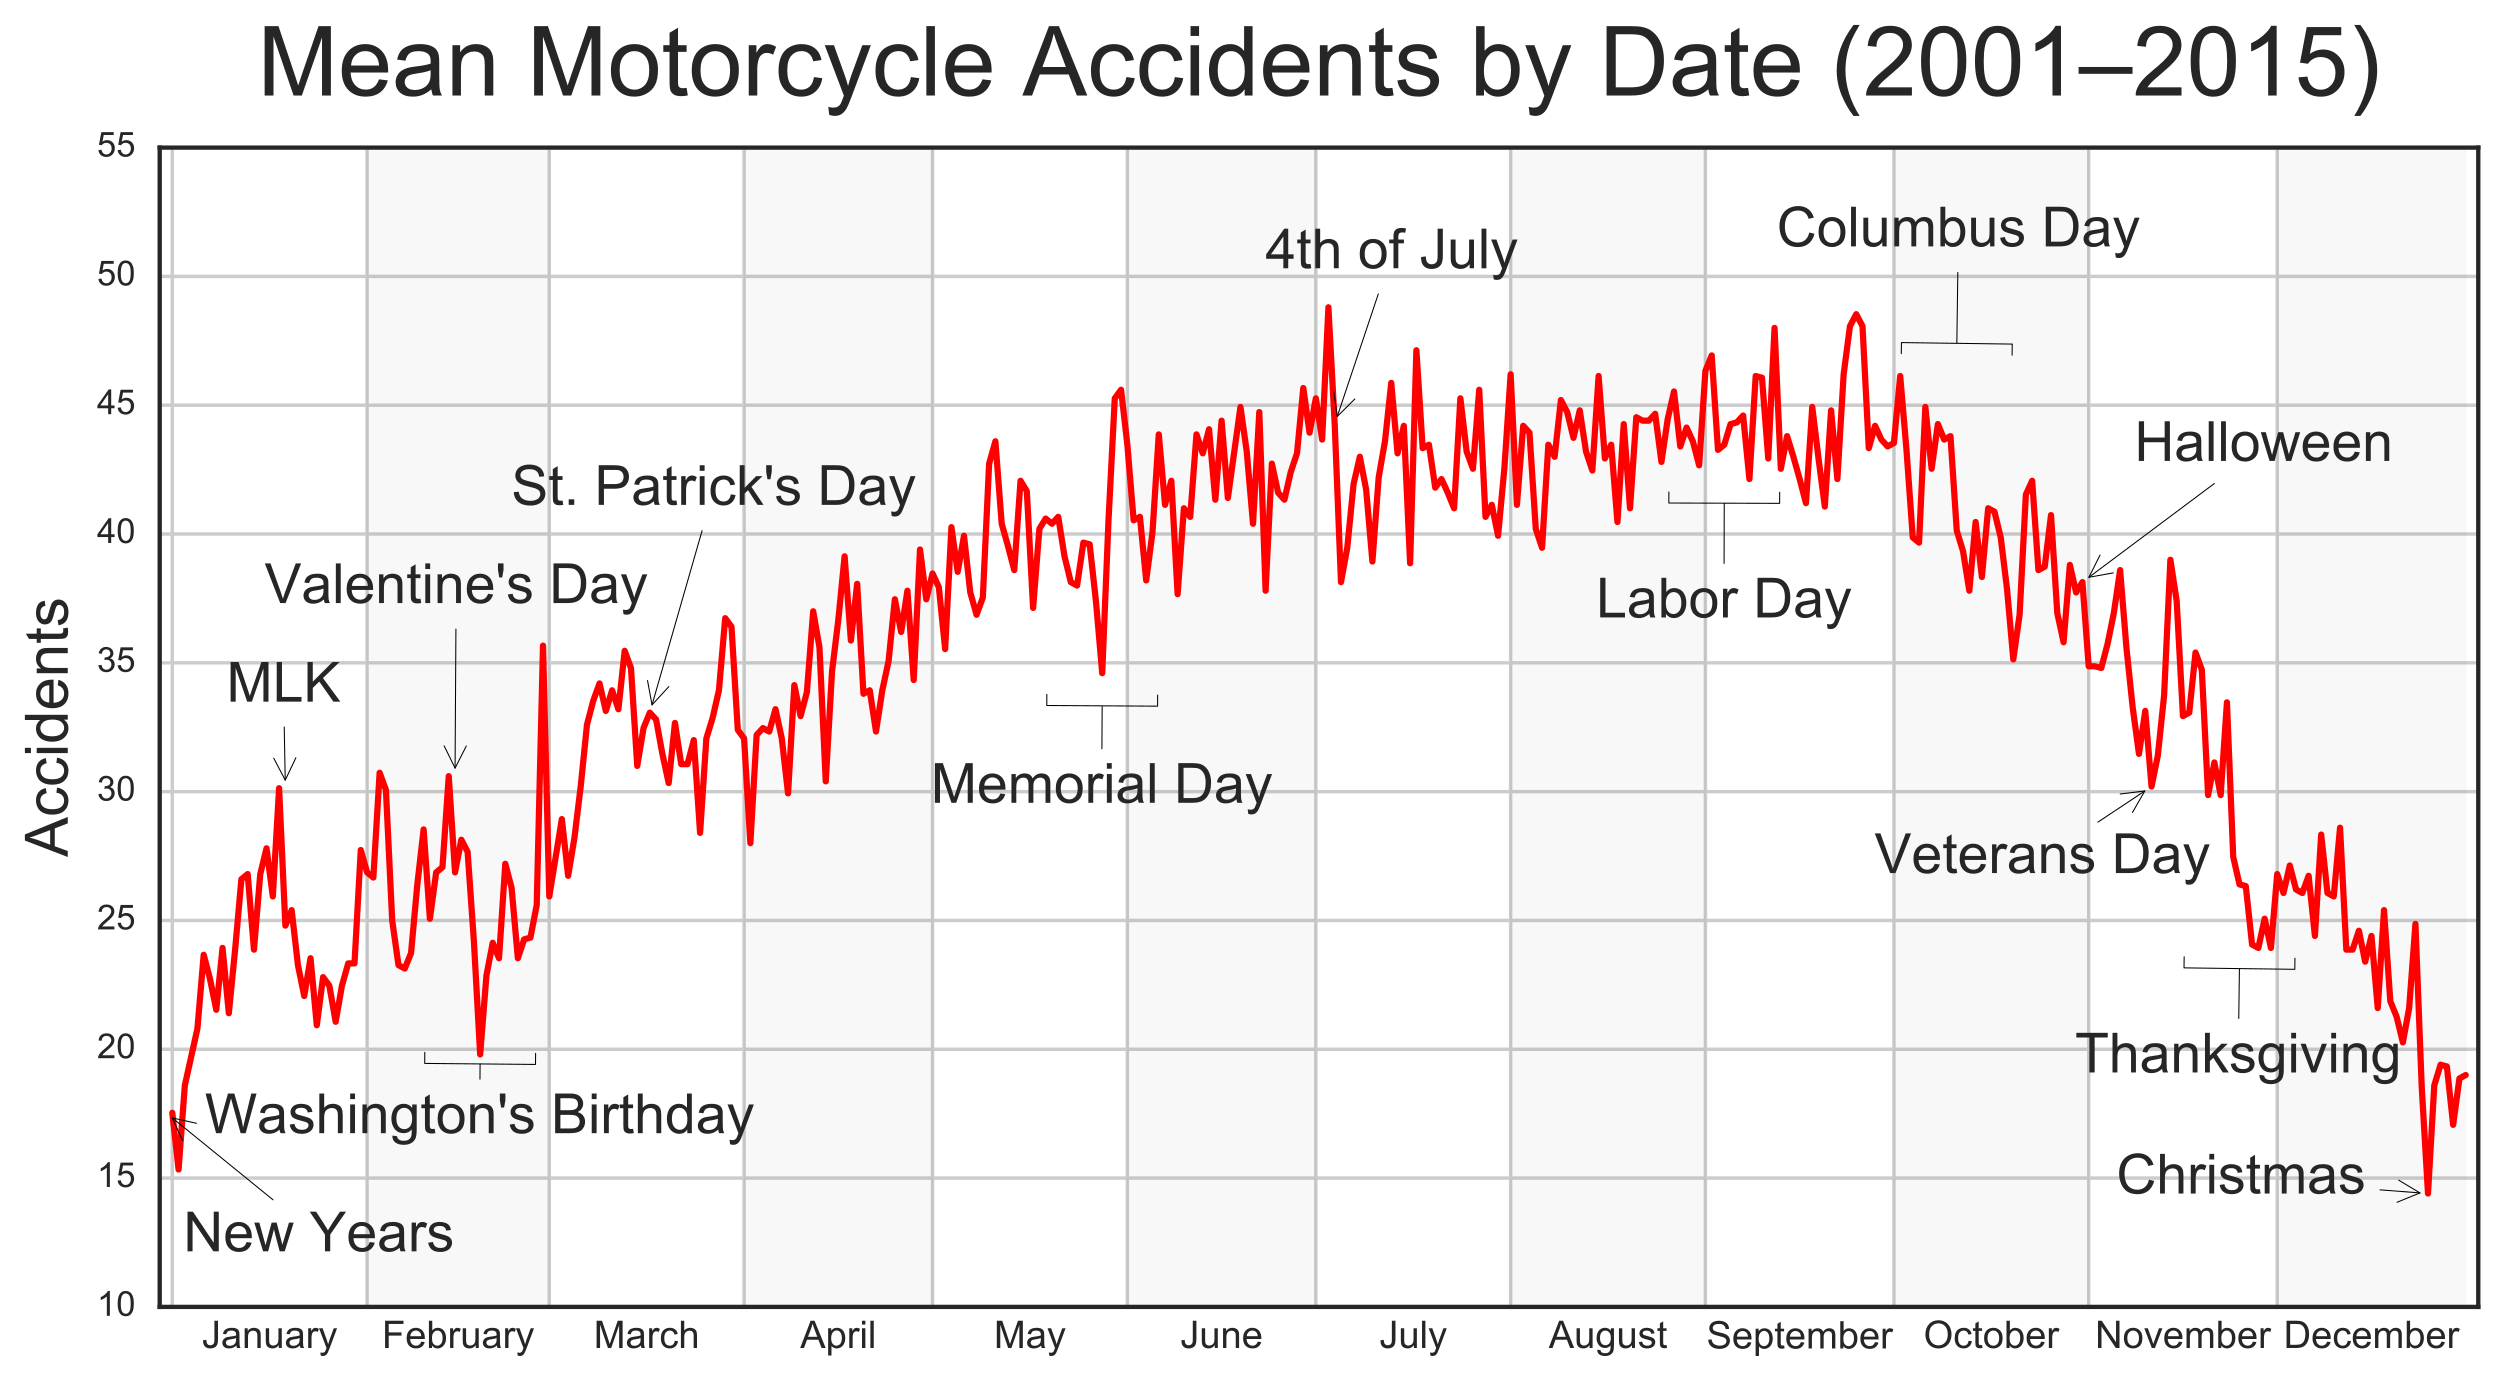 <?xml version="1.0" encoding="utf-8" standalone="no"?>
<!DOCTYPE svg PUBLIC "-//W3C//DTD SVG 1.1//EN"
  "http://www.w3.org/Graphics/SVG/1.1/DTD/svg11.dtd">
<!-- Created with matplotlib (http://matplotlib.org/) -->
<svg height="398pt" version="1.1" viewBox="0 0 722 398" width="722pt" xmlns="http://www.w3.org/2000/svg" xmlns:xlink="http://www.w3.org/1999/xlink">
 <defs>
  <style type="text/css">
*{stroke-linecap:butt;stroke-linejoin:round;stroke-miterlimit:100000;}
  </style>
 </defs>
 <g id="figure_1">
  <g id="patch_1">
   <path d="M 0 398.821 
L 722.925 398.821 
L 722.925 0 
L 0 0 
z
" style="fill:#ffffff;"/>
  </g>
  <g id="axes_1">
   <g id="patch_2">
    <path d="M 46.125 377.427 
L 715.725 377.427 
L 715.725 42.627 
L 46.125 42.627 
z
" style="fill:#ffffff;"/>
   </g>
   <g id="matplotlib.axis_1">
    <g id="xtick_1">
     <g id="line2d_1">
      <path clip-path="url(#pd9e98973d3)" d="M 49.754 377.427 
L 49.754 42.627 
" style="fill:none;stroke:#cccccc;stroke-linecap:round;"/>
     </g>
     <g id="line2d_2"/>
     <g id="line2d_3"/>
    </g>
    <g id="xtick_2">
     <g id="line2d_4">
      <path clip-path="url(#pd9e98973d3)" d="M 106.008 377.427 
L 106.008 42.627 
" style="fill:none;stroke:#cccccc;stroke-linecap:round;"/>
     </g>
     <g id="line2d_5"/>
     <g id="line2d_6"/>
    </g>
    <g id="xtick_3">
     <g id="line2d_7">
      <path clip-path="url(#pd9e98973d3)" d="M 158.632 377.427 
L 158.632 42.627 
" style="fill:none;stroke:#cccccc;stroke-linecap:round;"/>
     </g>
     <g id="line2d_8"/>
     <g id="line2d_9"/>
    </g>
    <g id="xtick_4">
     <g id="line2d_10">
      <path clip-path="url(#pd9e98973d3)" d="M 214.886 377.427 
L 214.886 42.627 
" style="fill:none;stroke:#cccccc;stroke-linecap:round;"/>
     </g>
     <g id="line2d_11"/>
     <g id="line2d_12"/>
    </g>
    <g id="xtick_5">
     <g id="line2d_13">
      <path clip-path="url(#pd9e98973d3)" d="M 269.325 377.427 
L 269.325 42.627 
" style="fill:none;stroke:#cccccc;stroke-linecap:round;"/>
     </g>
     <g id="line2d_14"/>
     <g id="line2d_15"/>
    </g>
    <g id="xtick_6">
     <g id="line2d_16">
      <path clip-path="url(#pd9e98973d3)" d="M 325.579 377.427 
L 325.579 42.627 
" style="fill:none;stroke:#cccccc;stroke-linecap:round;"/>
     </g>
     <g id="line2d_17"/>
     <g id="line2d_18"/>
    </g>
    <g id="xtick_7">
     <g id="line2d_19">
      <path clip-path="url(#pd9e98973d3)" d="M 380.018 377.427 
L 380.018 42.627 
" style="fill:none;stroke:#cccccc;stroke-linecap:round;"/>
     </g>
     <g id="line2d_20"/>
     <g id="line2d_21"/>
    </g>
    <g id="xtick_8">
     <g id="line2d_22">
      <path clip-path="url(#pd9e98973d3)" d="M 436.271 377.427 
L 436.271 42.627 
" style="fill:none;stroke:#cccccc;stroke-linecap:round;"/>
     </g>
     <g id="line2d_23"/>
     <g id="line2d_24"/>
    </g>
    <g id="xtick_9">
     <g id="line2d_25">
      <path clip-path="url(#pd9e98973d3)" d="M 492.525 377.427 
L 492.525 42.627 
" style="fill:none;stroke:#cccccc;stroke-linecap:round;"/>
     </g>
     <g id="line2d_26"/>
     <g id="line2d_27"/>
    </g>
    <g id="xtick_10">
     <g id="line2d_28">
      <path clip-path="url(#pd9e98973d3)" d="M 546.964 377.427 
L 546.964 42.627 
" style="fill:none;stroke:#cccccc;stroke-linecap:round;"/>
     </g>
     <g id="line2d_29"/>
     <g id="line2d_30"/>
    </g>
    <g id="xtick_11">
     <g id="line2d_31">
      <path clip-path="url(#pd9e98973d3)" d="M 603.218 377.427 
L 603.218 42.627 
" style="fill:none;stroke:#cccccc;stroke-linecap:round;"/>
     </g>
     <g id="line2d_32"/>
     <g id="line2d_33"/>
    </g>
    <g id="xtick_12">
     <g id="line2d_34">
      <path clip-path="url(#pd9e98973d3)" d="M 657.657 377.427 
L 657.657 42.627 
" style="fill:none;stroke:#cccccc;stroke-linecap:round;"/>
     </g>
     <g id="line2d_35"/>
     <g id="line2d_36"/>
    </g>
    <g id="xtick_13">
     <g id="line2d_37"/>
     <g id="line2d_38"/>
     <g id="text_1">
      <!-- January -->
      <defs>
       <path d="M 40.438 6.391 
Q 35.547 2.25 31.031 0.531 
Q 26.516 -1.172 21.344 -1.172 
Q 12.797 -1.172 8.203 3 
Q 3.609 7.172 3.609 13.672 
Q 3.609 17.484 5.344 20.625 
Q 7.078 23.781 9.891 25.688 
Q 12.703 27.594 16.219 28.562 
Q 18.797 29.25 24.031 29.891 
Q 34.672 31.156 39.703 32.906 
Q 39.75 34.719 39.75 35.203 
Q 39.75 40.578 37.25 42.781 
Q 33.891 45.75 27.25 45.75 
Q 21.047 45.75 18.094 43.578 
Q 15.141 41.406 13.719 35.891 
L 5.125 37.062 
Q 6.297 42.578 8.984 45.969 
Q 11.672 49.359 16.75 51.188 
Q 21.828 53.031 28.516 53.031 
Q 35.156 53.031 39.297 51.469 
Q 43.453 49.906 45.406 47.531 
Q 47.359 45.172 48.141 41.547 
Q 48.578 39.312 48.578 33.453 
L 48.578 21.734 
Q 48.578 9.469 49.141 6.219 
Q 49.703 2.984 51.375 0 
L 42.188 0 
Q 40.828 2.734 40.438 6.391 
M 39.703 26.031 
Q 34.906 24.078 25.344 22.703 
Q 19.922 21.922 17.672 20.938 
Q 15.438 19.969 14.203 18.094 
Q 12.984 16.219 12.984 13.922 
Q 12.984 10.406 15.641 8.062 
Q 18.312 5.719 23.438 5.719 
Q 28.516 5.719 32.469 7.938 
Q 36.422 10.156 38.281 14.016 
Q 39.703 17 39.703 22.797 
z
" id="ArialMT-61"/>
       <path d="M 6.203 -19.969 
L 5.219 -11.719 
Q 8.109 -12.5 10.25 -12.5 
Q 13.188 -12.5 14.938 -11.516 
Q 16.703 -10.547 17.828 -8.797 
Q 18.656 -7.469 20.516 -2.25 
Q 20.75 -1.516 21.297 -0.094 
L 1.609 51.859 
L 11.078 51.859 
L 21.875 21.828 
Q 23.969 16.109 25.641 9.812 
Q 27.156 15.875 29.25 21.625 
L 40.328 51.859 
L 49.125 51.859 
L 29.391 -0.875 
Q 26.219 -9.422 24.469 -12.641 
Q 22.125 -17 19.094 -19.016 
Q 16.062 -21.047 11.859 -21.047 
Q 9.328 -21.047 6.203 -19.969 
" id="ArialMT-79"/>
       <path d="M 40.578 0 
L 40.578 7.625 
Q 34.516 -1.172 24.125 -1.172 
Q 19.531 -1.172 15.547 0.578 
Q 11.578 2.344 9.641 5 
Q 7.719 7.672 6.938 11.531 
Q 6.391 14.109 6.391 19.734 
L 6.391 51.859 
L 15.188 51.859 
L 15.188 23.094 
Q 15.188 16.219 15.719 13.812 
Q 16.547 10.359 19.234 8.375 
Q 21.922 6.391 25.875 6.391 
Q 29.828 6.391 33.297 8.422 
Q 36.766 10.453 38.203 13.938 
Q 39.656 17.438 39.656 24.078 
L 39.656 51.859 
L 48.438 51.859 
L 48.438 0 
z
" id="ArialMT-75"/>
       <path d="M 6.5 0 
L 6.5 51.859 
L 14.406 51.859 
L 14.406 44 
Q 17.438 49.516 20 51.266 
Q 22.562 53.031 25.641 53.031 
Q 30.078 53.031 34.672 50.203 
L 31.641 42.047 
Q 28.422 43.953 25.203 43.953 
Q 22.312 43.953 20.016 42.219 
Q 17.719 40.484 16.75 37.406 
Q 15.281 32.719 15.281 27.156 
L 15.281 0 
z
" id="ArialMT-72"/>
       <path d="M 6.594 0 
L 6.594 51.859 
L 14.5 51.859 
L 14.5 44.484 
Q 20.219 53.031 31 53.031 
Q 35.688 53.031 39.625 51.344 
Q 43.562 49.656 45.516 46.922 
Q 47.469 44.188 48.25 40.438 
Q 48.734 37.984 48.734 31.891 
L 48.734 0 
L 39.938 0 
L 39.938 31.547 
Q 39.938 36.922 38.906 39.578 
Q 37.891 42.234 35.281 43.812 
Q 32.672 45.406 29.156 45.406 
Q 23.531 45.406 19.453 41.844 
Q 15.375 38.281 15.375 28.328 
L 15.375 0 
z
" id="ArialMT-6e"/>
       <path d="M 2.875 20.312 
L 11.422 21.484 
Q 11.766 13.281 14.5 10.25 
Q 17.234 7.234 22.078 7.234 
Q 25.641 7.234 28.219 8.859 
Q 30.812 10.5 31.781 13.297 
Q 32.766 16.109 32.766 22.266 
L 32.766 71.578 
L 42.234 71.578 
L 42.234 22.797 
Q 42.234 13.812 40.062 8.875 
Q 37.891 3.953 33.172 1.359 
Q 28.469 -1.219 22.125 -1.219 
Q 12.703 -1.219 7.688 4.203 
Q 2.688 9.625 2.875 20.312 
" id="ArialMT-4a"/>
      </defs>
      <g style="fill:#262626;" transform="translate(58.316 389.301)scale(0.11 -0.11)">
       <use xlink:href="#ArialMT-4a"/>
       <use x="50.0" xlink:href="#ArialMT-61"/>
       <use x="105.615" xlink:href="#ArialMT-6e"/>
       <use x="161.23" xlink:href="#ArialMT-75"/>
       <use x="216.846" xlink:href="#ArialMT-61"/>
       <use x="272.461" xlink:href="#ArialMT-72"/>
       <use x="305.762" xlink:href="#ArialMT-79"/>
      </g>
     </g>
    </g>
    <g id="xtick_14">
     <g id="line2d_39"/>
     <g id="line2d_40"/>
     <g id="text_2">
      <!-- February -->
      <defs>
       <path d="M 14.703 0 
L 6.547 0 
L 6.547 71.578 
L 15.328 71.578 
L 15.328 46.047 
Q 20.906 53.031 29.547 53.031 
Q 34.328 53.031 38.594 51.094 
Q 42.875 49.172 45.625 45.672 
Q 48.391 42.188 49.953 37.25 
Q 51.516 32.328 51.516 26.703 
Q 51.516 13.375 44.922 6.094 
Q 38.328 -1.172 29.109 -1.172 
Q 19.922 -1.172 14.703 6.5 
z
M 14.594 26.312 
Q 14.594 17 17.141 12.844 
Q 21.297 6.062 28.375 6.062 
Q 34.125 6.062 38.328 11.062 
Q 42.531 16.062 42.531 25.984 
Q 42.531 36.141 38.5 40.969 
Q 34.469 45.797 28.766 45.797 
Q 23 45.797 18.797 40.797 
Q 14.594 35.797 14.594 26.312 
" id="ArialMT-62"/>
       <path d="M 42.094 16.703 
L 51.172 15.578 
Q 49.031 7.625 43.219 3.219 
Q 37.406 -1.172 28.375 -1.172 
Q 17 -1.172 10.328 5.828 
Q 3.656 12.844 3.656 25.484 
Q 3.656 38.578 10.391 45.797 
Q 17.141 53.031 27.875 53.031 
Q 38.281 53.031 44.875 45.953 
Q 51.469 38.875 51.469 26.031 
Q 51.469 25.25 51.422 23.688 
L 12.75 23.688 
Q 13.234 15.141 17.578 10.594 
Q 21.922 6.062 28.422 6.062 
Q 33.25 6.062 36.672 8.594 
Q 40.094 11.141 42.094 16.703 
M 13.234 30.906 
L 42.188 30.906 
Q 41.609 37.453 38.875 40.719 
Q 34.672 45.797 27.984 45.797 
Q 21.922 45.797 17.797 41.75 
Q 13.672 37.703 13.234 30.906 
" id="ArialMT-65"/>
       <path d="M 8.203 0 
L 8.203 71.578 
L 56.5 71.578 
L 56.5 63.141 
L 17.672 63.141 
L 17.672 40.969 
L 51.266 40.969 
L 51.266 32.516 
L 17.672 32.516 
L 17.672 0 
z
" id="ArialMT-46"/>
      </defs>
      <g style="fill:#262626;" transform="translate(110.314 389.301)scale(0.11 -0.11)">
       <use xlink:href="#ArialMT-46"/>
       <use x="61.084" xlink:href="#ArialMT-65"/>
       <use x="116.699" xlink:href="#ArialMT-62"/>
       <use x="172.314" xlink:href="#ArialMT-72"/>
       <use x="205.615" xlink:href="#ArialMT-75"/>
       <use x="261.23" xlink:href="#ArialMT-61"/>
       <use x="316.846" xlink:href="#ArialMT-72"/>
       <use x="350.146" xlink:href="#ArialMT-79"/>
      </g>
     </g>
    </g>
    <g id="xtick_15">
     <g id="line2d_41"/>
     <g id="line2d_42"/>
     <g id="text_3">
      <!-- March -->
      <defs>
       <path d="M 40.438 19 
L 49.078 17.875 
Q 47.656 8.938 41.812 3.875 
Q 35.984 -1.172 27.484 -1.172 
Q 16.844 -1.172 10.375 5.781 
Q 3.906 12.75 3.906 25.734 
Q 3.906 34.125 6.688 40.422 
Q 9.469 46.734 15.156 49.875 
Q 20.844 53.031 27.547 53.031 
Q 35.984 53.031 41.359 48.75 
Q 46.734 44.484 48.25 36.625 
L 39.703 35.297 
Q 38.484 40.531 35.375 43.156 
Q 32.281 45.797 27.875 45.797 
Q 21.234 45.797 17.078 41.031 
Q 12.938 36.281 12.938 25.984 
Q 12.938 15.531 16.938 10.797 
Q 20.953 6.062 27.391 6.062 
Q 32.562 6.062 36.031 9.234 
Q 39.5 12.406 40.438 19 
" id="ArialMT-63"/>
       <path d="M 6.594 0 
L 6.594 71.578 
L 15.375 71.578 
L 15.375 45.906 
Q 21.531 53.031 30.906 53.031 
Q 36.672 53.031 40.922 50.75 
Q 45.172 48.484 47 44.484 
Q 48.828 40.484 48.828 32.859 
L 48.828 0 
L 40.047 0 
L 40.047 32.859 
Q 40.047 39.453 37.188 42.453 
Q 34.328 45.453 29.109 45.453 
Q 25.203 45.453 21.75 43.422 
Q 18.312 41.406 16.844 37.938 
Q 15.375 34.469 15.375 28.375 
L 15.375 0 
z
" id="ArialMT-68"/>
       <path d="M 7.422 0 
L 7.422 71.578 
L 21.688 71.578 
L 38.625 20.906 
Q 40.969 13.812 42.047 10.297 
Q 43.266 14.203 45.844 21.781 
L 62.984 71.578 
L 75.734 71.578 
L 75.734 0 
L 66.609 0 
L 66.609 59.906 
L 45.797 0 
L 37.25 0 
L 16.547 60.938 
L 16.547 0 
z
" id="ArialMT-4d"/>
      </defs>
      <g style="fill:#262626;" transform="translate(171.479 389.301)scale(0.11 -0.11)">
       <use xlink:href="#ArialMT-4d"/>
       <use x="83.301" xlink:href="#ArialMT-61"/>
       <use x="138.916" xlink:href="#ArialMT-72"/>
       <use x="172.217" xlink:href="#ArialMT-63"/>
       <use x="222.217" xlink:href="#ArialMT-68"/>
      </g>
     </g>
    </g>
    <g id="xtick_16">
     <g id="line2d_43"/>
     <g id="line2d_44"/>
     <g id="text_4">
      <!-- April -->
      <defs>
       <path d="M -0.141 0 
L 27.344 71.578 
L 37.547 71.578 
L 66.844 0 
L 56.062 0 
L 47.703 21.688 
L 17.781 21.688 
L 9.906 0 
z
M 20.516 29.391 
L 44.781 29.391 
L 37.312 49.219 
Q 33.891 58.25 32.234 64.062 
Q 30.859 57.172 28.375 50.391 
z
" id="ArialMT-41"/>
       <path d="M 6.391 0 
L 6.391 71.578 
L 15.188 71.578 
L 15.188 0 
z
" id="ArialMT-6c"/>
       <path d="M 6.641 61.469 
L 6.641 71.578 
L 15.438 71.578 
L 15.438 61.469 
z
M 6.641 0 
L 6.641 51.859 
L 15.438 51.859 
L 15.438 0 
z
" id="ArialMT-69"/>
       <path d="M 6.594 -19.875 
L 6.594 51.859 
L 14.594 51.859 
L 14.594 45.125 
Q 17.438 49.078 21 51.047 
Q 24.562 53.031 29.641 53.031 
Q 36.281 53.031 41.359 49.609 
Q 46.438 46.188 49.016 39.953 
Q 51.609 33.734 51.609 26.312 
Q 51.609 18.359 48.75 11.984 
Q 45.906 5.609 40.453 2.219 
Q 35.016 -1.172 29 -1.172 
Q 24.609 -1.172 21.109 0.688 
Q 17.625 2.547 15.375 5.375 
L 15.375 -19.875 
z
M 14.547 25.641 
Q 14.547 15.625 18.594 10.844 
Q 22.656 6.062 28.422 6.062 
Q 34.281 6.062 38.453 11.016 
Q 42.625 15.969 42.625 26.375 
Q 42.625 36.281 38.547 41.203 
Q 34.469 46.141 28.812 46.141 
Q 23.188 46.141 18.859 40.891 
Q 14.547 35.641 14.547 25.641 
" id="ArialMT-70"/>
      </defs>
      <g style="fill:#262626;" transform="translate(231.103 389.301)scale(0.11 -0.11)">
       <use xlink:href="#ArialMT-41"/>
       <use x="66.699" xlink:href="#ArialMT-70"/>
       <use x="122.314" xlink:href="#ArialMT-72"/>
       <use x="155.615" xlink:href="#ArialMT-69"/>
       <use x="177.832" xlink:href="#ArialMT-6c"/>
      </g>
     </g>
    </g>
    <g id="xtick_17">
     <g id="line2d_45"/>
     <g id="line2d_46"/>
     <g id="text_5">
      <!-- May -->
      <g style="fill:#262626;" transform="translate(287.062 389.301)scale(0.11 -0.11)">
       <use xlink:href="#ArialMT-4d"/>
       <use x="83.301" xlink:href="#ArialMT-61"/>
       <use x="138.916" xlink:href="#ArialMT-79"/>
      </g>
     </g>
    </g>
    <g id="xtick_18">
     <g id="line2d_47"/>
     <g id="line2d_48"/>
     <g id="text_6">
      <!-- June -->
      <g style="fill:#262626;" transform="translate(340.873 389.301)scale(0.11 -0.11)">
       <use xlink:href="#ArialMT-4a"/>
       <use x="50.0" xlink:href="#ArialMT-75"/>
       <use x="105.615" xlink:href="#ArialMT-6e"/>
       <use x="161.23" xlink:href="#ArialMT-65"/>
      </g>
     </g>
    </g>
    <g id="xtick_19">
     <g id="line2d_49"/>
     <g id="line2d_50"/>
     <g id="text_7">
      <!-- July -->
      <g style="fill:#262626;" transform="translate(398.364 389.301)scale(0.11 -0.11)">
       <use xlink:href="#ArialMT-4a"/>
       <use x="50.0" xlink:href="#ArialMT-75"/>
       <use x="105.615" xlink:href="#ArialMT-6c"/>
       <use x="127.832" xlink:href="#ArialMT-79"/>
      </g>
     </g>
    </g>
    <g id="xtick_20">
     <g id="line2d_51"/>
     <g id="line2d_52"/>
     <g id="text_8">
      <!-- August -->
      <defs>
       <path d="M 25.781 7.859 
L 27.047 0.094 
Q 23.344 -0.688 20.406 -0.688 
Q 15.625 -0.688 12.984 0.828 
Q 10.359 2.344 9.281 4.812 
Q 8.203 7.281 8.203 15.188 
L 8.203 45.016 
L 1.766 45.016 
L 1.766 51.859 
L 8.203 51.859 
L 8.203 64.703 
L 16.938 69.969 
L 16.938 51.859 
L 25.781 51.859 
L 25.781 45.016 
L 16.938 45.016 
L 16.938 14.703 
Q 16.938 10.938 17.406 9.859 
Q 17.875 8.797 18.922 8.156 
Q 19.969 7.516 21.922 7.516 
Q 23.391 7.516 25.781 7.859 
" id="ArialMT-74"/>
       <path d="M 4.984 -4.297 
L 13.531 -5.562 
Q 14.062 -9.516 16.5 -11.328 
Q 19.781 -13.766 25.438 -13.766 
Q 31.547 -13.766 34.859 -11.328 
Q 38.188 -8.891 39.359 -4.5 
Q 40.047 -1.812 39.984 6.781 
Q 34.234 0 25.641 0 
Q 14.938 0 9.078 7.719 
Q 3.219 15.438 3.219 26.219 
Q 3.219 33.641 5.906 39.906 
Q 8.594 46.188 13.688 49.609 
Q 18.797 53.031 25.688 53.031 
Q 34.859 53.031 40.828 45.609 
L 40.828 51.859 
L 48.922 51.859 
L 48.922 7.031 
Q 48.922 -5.078 46.453 -10.125 
Q 44 -15.188 38.641 -18.109 
Q 33.297 -21.047 25.484 -21.047 
Q 16.219 -21.047 10.5 -16.875 
Q 4.781 -12.703 4.984 -4.297 
M 12.25 26.859 
Q 12.25 16.656 16.297 11.969 
Q 20.359 7.281 26.469 7.281 
Q 32.516 7.281 36.609 11.938 
Q 40.719 16.609 40.719 26.562 
Q 40.719 36.078 36.5 40.906 
Q 32.281 45.75 26.312 45.75 
Q 20.453 45.75 16.344 40.984 
Q 12.25 36.234 12.25 26.859 
" id="ArialMT-67"/>
       <path d="M 3.078 15.484 
L 11.766 16.844 
Q 12.5 11.625 15.844 8.844 
Q 19.188 6.062 25.203 6.062 
Q 31.25 6.062 34.172 8.516 
Q 37.109 10.984 37.109 14.312 
Q 37.109 17.281 34.516 19 
Q 32.719 20.172 25.531 21.969 
Q 15.875 24.422 12.141 26.203 
Q 8.406 27.984 6.469 31.125 
Q 4.547 34.281 4.547 38.094 
Q 4.547 41.547 6.125 44.5 
Q 7.719 47.469 10.453 49.422 
Q 12.5 50.922 16.031 51.969 
Q 19.578 53.031 23.641 53.031 
Q 29.734 53.031 34.344 51.266 
Q 38.969 49.516 41.156 46.5 
Q 43.359 43.5 44.188 38.484 
L 35.594 37.312 
Q 35.016 41.312 32.203 43.547 
Q 29.391 45.797 24.266 45.797 
Q 18.219 45.797 15.625 43.797 
Q 13.031 41.797 13.031 39.109 
Q 13.031 37.406 14.109 36.031 
Q 15.188 34.625 17.484 33.688 
Q 18.797 33.203 25.25 31.453 
Q 34.578 28.953 38.25 27.359 
Q 41.938 25.781 44.031 22.75 
Q 46.141 19.734 46.141 15.234 
Q 46.141 10.844 43.578 6.953 
Q 41.016 3.078 36.172 0.953 
Q 31.344 -1.172 25.25 -1.172 
Q 15.141 -1.172 9.844 3.031 
Q 4.547 7.234 3.078 15.484 
" id="ArialMT-73"/>
      </defs>
      <g style="fill:#262626;" transform="translate(447.276 389.301)scale(0.11 -0.11)">
       <use xlink:href="#ArialMT-41"/>
       <use x="66.699" xlink:href="#ArialMT-75"/>
       <use x="122.314" xlink:href="#ArialMT-67"/>
       <use x="177.93" xlink:href="#ArialMT-75"/>
       <use x="233.545" xlink:href="#ArialMT-73"/>
       <use x="283.545" xlink:href="#ArialMT-74"/>
      </g>
     </g>
    </g>
    <g id="xtick_21">
     <g id="line2d_53"/>
     <g id="line2d_54"/>
     <g id="text_9">
      <!-- September -->
      <defs>
       <path d="M 4.5 23 
L 13.422 23.781 
Q 14.062 18.406 16.375 14.969 
Q 18.703 11.531 23.578 9.406 
Q 28.469 7.281 34.578 7.281 
Q 39.984 7.281 44.141 8.891 
Q 48.297 10.5 50.312 13.297 
Q 52.344 16.109 52.344 19.438 
Q 52.344 22.797 50.391 25.312 
Q 48.438 27.828 43.953 29.547 
Q 41.062 30.672 31.203 33.031 
Q 21.344 35.406 17.391 37.5 
Q 12.25 40.188 9.734 44.156 
Q 7.234 48.141 7.234 53.078 
Q 7.234 58.5 10.297 63.203 
Q 13.375 67.922 19.281 70.359 
Q 25.203 72.797 32.422 72.797 
Q 40.375 72.797 46.453 70.234 
Q 52.547 67.672 55.812 62.688 
Q 59.078 57.719 59.328 51.422 
L 50.25 50.734 
Q 49.516 57.516 45.281 60.984 
Q 41.062 64.453 32.812 64.453 
Q 24.219 64.453 20.281 61.297 
Q 16.359 58.156 16.359 53.719 
Q 16.359 49.859 19.141 47.359 
Q 21.875 44.875 33.422 42.266 
Q 44.969 39.656 49.266 37.703 
Q 55.516 34.812 58.484 30.391 
Q 61.469 25.984 61.469 20.219 
Q 61.469 14.5 58.203 9.438 
Q 54.938 4.391 48.797 1.578 
Q 42.672 -1.219 35.016 -1.219 
Q 25.297 -1.219 18.719 1.609 
Q 12.156 4.438 8.422 10.125 
Q 4.688 15.828 4.5 23 
" id="ArialMT-53"/>
       <path d="M 6.594 0 
L 6.594 51.859 
L 14.453 51.859 
L 14.453 44.578 
Q 16.891 48.391 20.938 50.703 
Q 25 53.031 30.172 53.031 
Q 35.938 53.031 39.625 50.641 
Q 43.312 48.25 44.828 43.953 
Q 50.984 53.031 60.844 53.031 
Q 68.562 53.031 72.703 48.75 
Q 76.859 44.484 76.859 35.594 
L 76.859 0 
L 68.109 0 
L 68.109 32.672 
Q 68.109 37.938 67.25 40.25 
Q 66.406 42.578 64.156 43.984 
Q 61.922 45.406 58.891 45.406 
Q 53.422 45.406 49.797 41.766 
Q 46.188 38.141 46.188 30.125 
L 46.188 0 
L 37.406 0 
L 37.406 33.688 
Q 37.406 39.547 35.25 42.469 
Q 33.109 45.406 28.219 45.406 
Q 24.516 45.406 21.359 43.453 
Q 18.219 41.5 16.797 37.734 
Q 15.375 33.984 15.375 26.906 
L 15.375 0 
z
" id="ArialMT-6d"/>
      </defs>
      <g style="fill:#262626;" transform="translate(492.843 389.435)scale(0.11 -0.11)">
       <use xlink:href="#ArialMT-53"/>
       <use x="66.699" xlink:href="#ArialMT-65"/>
       <use x="122.314" xlink:href="#ArialMT-70"/>
       <use x="177.93" xlink:href="#ArialMT-74"/>
       <use x="205.713" xlink:href="#ArialMT-65"/>
       <use x="261.328" xlink:href="#ArialMT-6d"/>
       <use x="344.629" xlink:href="#ArialMT-62"/>
       <use x="400.244" xlink:href="#ArialMT-65"/>
       <use x="455.859" xlink:href="#ArialMT-72"/>
      </g>
     </g>
    </g>
    <g id="xtick_22">
     <g id="line2d_55"/>
     <g id="line2d_56"/>
     <g id="text_10">
      <!-- October -->
      <defs>
       <path d="M 3.328 25.922 
Q 3.328 40.328 11.328 47.266 
Q 18.016 53.031 27.641 53.031 
Q 38.328 53.031 45.109 46.016 
Q 51.906 39.016 51.906 26.656 
Q 51.906 16.656 48.906 10.906 
Q 45.906 5.172 40.156 2 
Q 34.422 -1.172 27.641 -1.172 
Q 16.75 -1.172 10.031 5.812 
Q 3.328 12.797 3.328 25.922 
M 12.359 25.922 
Q 12.359 15.969 16.703 11.016 
Q 21.047 6.062 27.641 6.062 
Q 34.188 6.062 38.531 11.031 
Q 42.875 16.016 42.875 26.219 
Q 42.875 35.844 38.5 40.797 
Q 34.125 45.75 27.641 45.75 
Q 21.047 45.75 16.703 40.812 
Q 12.359 35.891 12.359 25.922 
" id="ArialMT-6f"/>
       <path d="M 4.828 34.859 
Q 4.828 52.688 14.391 62.766 
Q 23.969 72.859 39.109 72.859 
Q 49.031 72.859 56.984 68.109 
Q 64.938 63.375 69.109 54.906 
Q 73.297 46.438 73.297 35.688 
Q 73.297 24.812 68.891 16.219 
Q 64.5 7.625 56.438 3.203 
Q 48.391 -1.219 39.062 -1.219 
Q 28.953 -1.219 20.984 3.656 
Q 13.031 8.547 8.922 16.984 
Q 4.828 25.438 4.828 34.859 
M 14.594 34.719 
Q 14.594 21.781 21.547 14.328 
Q 28.516 6.891 39.016 6.891 
Q 49.703 6.891 56.609 14.406 
Q 63.531 21.922 63.531 35.75 
Q 63.531 44.484 60.578 51 
Q 57.625 57.516 51.922 61.109 
Q 46.234 64.703 39.156 64.703 
Q 29.109 64.703 21.844 57.781 
Q 14.594 50.875 14.594 34.719 
" id="ArialMT-4f"/>
      </defs>
      <g style="fill:#262626;" transform="translate(555.528 389.301)scale(0.11 -0.11)">
       <use xlink:href="#ArialMT-4f"/>
       <use x="77.783" xlink:href="#ArialMT-63"/>
       <use x="127.783" xlink:href="#ArialMT-74"/>
       <use x="155.566" xlink:href="#ArialMT-6f"/>
       <use x="211.182" xlink:href="#ArialMT-62"/>
       <use x="266.797" xlink:href="#ArialMT-65"/>
       <use x="322.412" xlink:href="#ArialMT-72"/>
      </g>
     </g>
    </g>
    <g id="xtick_23">
     <g id="line2d_57"/>
     <g id="line2d_58"/>
     <g id="text_11">
      <!-- November -->
      <defs>
       <path d="M 21 0 
L 1.266 51.859 
L 10.547 51.859 
L 21.688 20.797 
Q 23.484 15.766 25 10.359 
Q 26.172 14.453 28.266 20.219 
L 39.797 51.859 
L 48.828 51.859 
L 29.203 0 
z
" id="ArialMT-76"/>
       <path d="M 7.625 0 
L 7.625 71.578 
L 17.328 71.578 
L 54.938 15.375 
L 54.938 71.578 
L 64.016 71.578 
L 64.016 0 
L 54.297 0 
L 16.703 56.25 
L 16.703 0 
z
" id="ArialMT-4e"/>
      </defs>
      <g style="fill:#262626;" transform="translate(605.068 389.301)scale(0.11 -0.11)">
       <use xlink:href="#ArialMT-4e"/>
       <use x="72.217" xlink:href="#ArialMT-6f"/>
       <use x="127.832" xlink:href="#ArialMT-76"/>
       <use x="177.832" xlink:href="#ArialMT-65"/>
       <use x="233.447" xlink:href="#ArialMT-6d"/>
       <use x="316.748" xlink:href="#ArialMT-62"/>
       <use x="372.363" xlink:href="#ArialMT-65"/>
       <use x="427.979" xlink:href="#ArialMT-72"/>
      </g>
     </g>
    </g>
    <g id="xtick_24">
     <g id="line2d_59"/>
     <g id="line2d_60"/>
     <g id="text_12">
      <!-- December -->
      <defs>
       <path d="M 7.719 0 
L 7.719 71.578 
L 32.375 71.578 
Q 40.719 71.578 45.125 70.562 
Q 51.266 69.141 55.609 65.438 
Q 61.281 60.641 64.078 53.188 
Q 66.891 45.75 66.891 36.188 
Q 66.891 28.031 64.984 21.734 
Q 63.094 15.438 60.109 11.297 
Q 57.125 7.172 53.578 4.797 
Q 50.047 2.438 45.047 1.219 
Q 40.047 0 33.547 0 
z
M 17.188 8.453 
L 32.469 8.453 
Q 39.547 8.453 43.578 9.766 
Q 47.609 11.078 50 13.484 
Q 53.375 16.844 55.25 22.531 
Q 57.125 28.219 57.125 36.328 
Q 57.125 47.562 53.438 53.594 
Q 49.75 59.625 44.484 61.672 
Q 40.672 63.141 32.234 63.141 
L 17.188 63.141 
z
" id="ArialMT-44"/>
      </defs>
      <g style="fill:#262626;" transform="translate(659.507 389.301)scale(0.11 -0.11)">
       <use xlink:href="#ArialMT-44"/>
       <use x="72.217" xlink:href="#ArialMT-65"/>
       <use x="127.832" xlink:href="#ArialMT-63"/>
       <use x="177.832" xlink:href="#ArialMT-65"/>
       <use x="233.447" xlink:href="#ArialMT-6d"/>
       <use x="316.748" xlink:href="#ArialMT-62"/>
       <use x="372.363" xlink:href="#ArialMT-65"/>
       <use x="427.979" xlink:href="#ArialMT-72"/>
      </g>
     </g>
    </g>
   </g>
   <g id="matplotlib.axis_2">
    <g id="ytick_1">
     <g id="line2d_61">
      <path clip-path="url(#pd9e98973d3)" d="M 46.125 377.427 
L 715.725 377.427 
" style="fill:none;stroke:#cccccc;stroke-linecap:round;"/>
     </g>
     <g id="line2d_62"/>
     <g id="line2d_63"/>
     <g id="text_13">
      <!-- 10 -->
      <defs>
       <path d="M 4.156 35.297 
Q 4.156 48 6.766 55.734 
Q 9.375 63.484 14.516 67.672 
Q 19.672 71.875 27.484 71.875 
Q 33.25 71.875 37.594 69.547 
Q 41.938 67.234 44.766 62.859 
Q 47.609 58.5 49.219 52.219 
Q 50.828 45.953 50.828 35.297 
Q 50.828 22.703 48.234 14.969 
Q 45.656 7.234 40.5 3 
Q 35.359 -1.219 27.484 -1.219 
Q 17.141 -1.219 11.234 6.203 
Q 4.156 15.141 4.156 35.297 
M 13.188 35.297 
Q 13.188 17.672 17.312 11.828 
Q 21.438 6 27.484 6 
Q 33.547 6 37.672 11.859 
Q 41.797 17.719 41.797 35.297 
Q 41.797 52.984 37.672 58.781 
Q 33.547 64.594 27.391 64.594 
Q 21.344 64.594 17.719 59.469 
Q 13.188 52.938 13.188 35.297 
" id="ArialMT-30"/>
       <path d="M 37.25 0 
L 28.469 0 
L 28.469 56 
Q 25.297 52.984 20.141 49.953 
Q 14.984 46.922 10.891 45.406 
L 10.891 53.906 
Q 18.266 57.375 23.781 62.297 
Q 29.297 67.234 31.594 71.875 
L 37.25 71.875 
z
" id="ArialMT-31"/>
      </defs>
      <g style="fill:#262626;" transform="translate(28.003 380.012)scale(0.1 -0.1)">
       <use xlink:href="#ArialMT-31"/>
       <use x="55.615" xlink:href="#ArialMT-30"/>
      </g>
     </g>
    </g>
    <g id="ytick_2">
     <g id="line2d_64">
      <path clip-path="url(#pd9e98973d3)" d="M 46.125 340.227 
L 715.725 340.227 
" style="fill:none;stroke:#cccccc;stroke-linecap:round;"/>
     </g>
     <g id="line2d_65"/>
     <g id="line2d_66"/>
     <g id="text_14">
      <!-- 15 -->
      <defs>
       <path d="M 4.156 18.75 
L 13.375 19.531 
Q 14.406 12.797 18.141 9.391 
Q 21.875 6 27.156 6 
Q 33.5 6 37.891 10.781 
Q 42.281 15.578 42.281 23.484 
Q 42.281 31 38.062 35.344 
Q 33.844 39.703 27 39.703 
Q 22.75 39.703 19.328 37.766 
Q 15.922 35.844 13.969 32.766 
L 5.719 33.844 
L 12.641 70.609 
L 48.25 70.609 
L 48.25 62.203 
L 19.672 62.203 
L 15.828 42.969 
Q 22.266 47.469 29.344 47.469 
Q 38.719 47.469 45.156 40.969 
Q 51.609 34.469 51.609 24.266 
Q 51.609 14.547 45.953 7.469 
Q 39.062 -1.219 27.156 -1.219 
Q 17.391 -1.219 11.203 4.25 
Q 5.031 9.719 4.156 18.75 
" id="ArialMT-35"/>
      </defs>
      <g style="fill:#262626;" transform="translate(28.003 342.812)scale(0.1 -0.1)">
       <use xlink:href="#ArialMT-31"/>
       <use x="55.615" xlink:href="#ArialMT-35"/>
      </g>
     </g>
    </g>
    <g id="ytick_3">
     <g id="line2d_67">
      <path clip-path="url(#pd9e98973d3)" d="M 46.125 303.027 
L 715.725 303.027 
" style="fill:none;stroke:#cccccc;stroke-linecap:round;"/>
     </g>
     <g id="line2d_68"/>
     <g id="line2d_69"/>
     <g id="text_15">
      <!-- 20 -->
      <defs>
       <path d="M 50.344 8.453 
L 50.344 0 
L 3.031 0 
Q 2.938 3.172 4.047 6.109 
Q 5.859 10.938 9.828 15.625 
Q 13.812 20.312 21.344 26.469 
Q 33.016 36.031 37.109 41.625 
Q 41.219 47.219 41.219 52.203 
Q 41.219 57.422 37.469 61 
Q 33.734 64.594 27.734 64.594 
Q 21.391 64.594 17.578 60.781 
Q 13.766 56.984 13.719 50.25 
L 4.688 51.172 
Q 5.609 61.281 11.656 66.578 
Q 17.719 71.875 27.938 71.875 
Q 38.234 71.875 44.234 66.156 
Q 50.25 60.453 50.25 52 
Q 50.25 47.703 48.484 43.547 
Q 46.734 39.406 42.656 34.812 
Q 38.578 30.219 29.109 22.219 
Q 21.188 15.578 18.938 13.203 
Q 16.703 10.844 15.234 8.453 
z
" id="ArialMT-32"/>
      </defs>
      <g style="fill:#262626;" transform="translate(28.003 305.612)scale(0.1 -0.1)">
       <use xlink:href="#ArialMT-32"/>
       <use x="55.615" xlink:href="#ArialMT-30"/>
      </g>
     </g>
    </g>
    <g id="ytick_4">
     <g id="line2d_70">
      <path clip-path="url(#pd9e98973d3)" d="M 46.125 265.827 
L 715.725 265.827 
" style="fill:none;stroke:#cccccc;stroke-linecap:round;"/>
     </g>
     <g id="line2d_71"/>
     <g id="line2d_72"/>
     <g id="text_16">
      <!-- 25 -->
      <g style="fill:#262626;" transform="translate(28.003 268.412)scale(0.1 -0.1)">
       <use xlink:href="#ArialMT-32"/>
       <use x="55.615" xlink:href="#ArialMT-35"/>
      </g>
     </g>
    </g>
    <g id="ytick_5">
     <g id="line2d_73">
      <path clip-path="url(#pd9e98973d3)" d="M 46.125 228.627 
L 715.725 228.627 
" style="fill:none;stroke:#cccccc;stroke-linecap:round;"/>
     </g>
     <g id="line2d_74"/>
     <g id="line2d_75"/>
     <g id="text_17">
      <!-- 30 -->
      <defs>
       <path d="M 4.203 18.891 
L 12.984 20.062 
Q 14.5 12.594 18.141 9.297 
Q 21.781 6 27 6 
Q 33.203 6 37.469 10.297 
Q 41.75 14.594 41.75 20.953 
Q 41.75 27 37.797 30.922 
Q 33.844 34.859 27.734 34.859 
Q 25.25 34.859 21.531 33.891 
L 22.516 41.609 
Q 23.391 41.5 23.922 41.5 
Q 29.547 41.5 34.031 44.422 
Q 38.531 47.359 38.531 53.469 
Q 38.531 58.297 35.25 61.469 
Q 31.984 64.656 26.812 64.656 
Q 21.688 64.656 18.266 61.422 
Q 14.844 58.203 13.875 51.766 
L 5.078 53.328 
Q 6.688 62.156 12.391 67.016 
Q 18.109 71.875 26.609 71.875 
Q 32.469 71.875 37.391 69.359 
Q 42.328 66.844 44.938 62.5 
Q 47.562 58.156 47.562 53.266 
Q 47.562 48.641 45.062 44.828 
Q 42.578 41.016 37.703 38.766 
Q 44.047 37.312 47.562 32.688 
Q 51.078 28.078 51.078 21.141 
Q 51.078 11.766 44.234 5.25 
Q 37.406 -1.266 26.953 -1.266 
Q 17.531 -1.266 11.297 4.344 
Q 5.078 9.969 4.203 18.891 
" id="ArialMT-33"/>
      </defs>
      <g style="fill:#262626;" transform="translate(28.003 231.212)scale(0.1 -0.1)">
       <use xlink:href="#ArialMT-33"/>
       <use x="55.615" xlink:href="#ArialMT-30"/>
      </g>
     </g>
    </g>
    <g id="ytick_6">
     <g id="line2d_76">
      <path clip-path="url(#pd9e98973d3)" d="M 46.125 191.427 
L 715.725 191.427 
" style="fill:none;stroke:#cccccc;stroke-linecap:round;"/>
     </g>
     <g id="line2d_77"/>
     <g id="line2d_78"/>
     <g id="text_18">
      <!-- 35 -->
      <g style="fill:#262626;" transform="translate(28.003 194.012)scale(0.1 -0.1)">
       <use xlink:href="#ArialMT-33"/>
       <use x="55.615" xlink:href="#ArialMT-35"/>
      </g>
     </g>
    </g>
    <g id="ytick_7">
     <g id="line2d_79">
      <path clip-path="url(#pd9e98973d3)" d="M 46.125 154.227 
L 715.725 154.227 
" style="fill:none;stroke:#cccccc;stroke-linecap:round;"/>
     </g>
     <g id="line2d_80"/>
     <g id="line2d_81"/>
     <g id="text_19">
      <!-- 40 -->
      <defs>
       <path d="M 32.328 0 
L 32.328 17.141 
L 1.266 17.141 
L 1.266 25.203 
L 33.938 71.578 
L 41.109 71.578 
L 41.109 25.203 
L 50.781 25.203 
L 50.781 17.141 
L 41.109 17.141 
L 41.109 0 
z
M 32.328 25.203 
L 32.328 57.469 
L 9.906 25.203 
z
" id="ArialMT-34"/>
      </defs>
      <g style="fill:#262626;" transform="translate(28.003 156.812)scale(0.1 -0.1)">
       <use xlink:href="#ArialMT-34"/>
       <use x="55.615" xlink:href="#ArialMT-30"/>
      </g>
     </g>
    </g>
    <g id="ytick_8">
     <g id="line2d_82">
      <path clip-path="url(#pd9e98973d3)" d="M 46.125 117.027 
L 715.725 117.027 
" style="fill:none;stroke:#cccccc;stroke-linecap:round;"/>
     </g>
     <g id="line2d_83"/>
     <g id="line2d_84"/>
     <g id="text_20">
      <!-- 45 -->
      <g style="fill:#262626;" transform="translate(28.003 119.612)scale(0.1 -0.1)">
       <use xlink:href="#ArialMT-34"/>
       <use x="55.615" xlink:href="#ArialMT-35"/>
      </g>
     </g>
    </g>
    <g id="ytick_9">
     <g id="line2d_85">
      <path clip-path="url(#pd9e98973d3)" d="M 46.125 79.827 
L 715.725 79.827 
" style="fill:none;stroke:#cccccc;stroke-linecap:round;"/>
     </g>
     <g id="line2d_86"/>
     <g id="line2d_87"/>
     <g id="text_21">
      <!-- 50 -->
      <g style="fill:#262626;" transform="translate(28.003 82.412)scale(0.1 -0.1)">
       <use xlink:href="#ArialMT-35"/>
       <use x="55.615" xlink:href="#ArialMT-30"/>
      </g>
     </g>
    </g>
    <g id="ytick_10">
     <g id="line2d_88">
      <path clip-path="url(#pd9e98973d3)" d="M 46.125 42.627 
L 715.725 42.627 
" style="fill:none;stroke:#cccccc;stroke-linecap:round;"/>
     </g>
     <g id="line2d_89"/>
     <g id="line2d_90"/>
     <g id="text_22">
      <!-- 55 -->
      <g style="fill:#262626;" transform="translate(28.003 45.212)scale(0.1 -0.1)">
       <use xlink:href="#ArialMT-35"/>
       <use x="55.615" xlink:href="#ArialMT-35"/>
      </g>
     </g>
    </g>
    <g id="text_23">
     <!-- Accidents -->
     <defs>
      <path d="M 40.234 0 
L 40.234 6.547 
Q 35.297 -1.172 25.734 -1.172 
Q 19.531 -1.172 14.328 2.25 
Q 9.125 5.672 6.266 11.797 
Q 3.422 17.922 3.422 25.875 
Q 3.422 33.641 6 39.969 
Q 8.594 46.297 13.766 49.656 
Q 18.953 53.031 25.344 53.031 
Q 30.031 53.031 33.688 51.047 
Q 37.359 49.078 39.656 45.906 
L 39.656 71.578 
L 48.391 71.578 
L 48.391 0 
z
M 12.453 25.875 
Q 12.453 15.922 16.641 10.984 
Q 20.844 6.062 26.562 6.062 
Q 32.328 6.062 36.344 10.766 
Q 40.375 15.484 40.375 25.141 
Q 40.375 35.797 36.266 40.766 
Q 32.172 45.75 26.172 45.75 
Q 20.312 45.75 16.375 40.969 
Q 12.453 36.188 12.453 25.875 
" id="ArialMT-64"/>
     </defs>
     <g style="fill:#262626;" transform="translate(19.569 247.484)rotate(-90.0)scale(0.173 -0.173)">
      <use xlink:href="#ArialMT-41"/>
      <use x="66.699" xlink:href="#ArialMT-63"/>
      <use x="116.699" xlink:href="#ArialMT-63"/>
      <use x="166.699" xlink:href="#ArialMT-69"/>
      <use x="188.916" xlink:href="#ArialMT-64"/>
      <use x="244.531" xlink:href="#ArialMT-65"/>
      <use x="300.146" xlink:href="#ArialMT-6e"/>
      <use x="355.762" xlink:href="#ArialMT-74"/>
      <use x="383.545" xlink:href="#ArialMT-73"/>
     </g>
    </g>
   </g>
   <g id="patch_3">
    <path clip-path="url(#pd9e98973d3)" d="M 106.008 377.427 
L 106.008 42.627 
L 158.632 42.627 
L 158.632 377.427 
z
" style="opacity:0.03;stroke:#000000;stroke-linejoin:miter;stroke-width:0.3;"/>
   </g>
   <g id="patch_4">
    <path clip-path="url(#pd9e98973d3)" d="M 214.886 377.427 
L 214.886 42.627 
L 269.325 42.627 
L 269.325 377.427 
z
" style="opacity:0.03;stroke:#000000;stroke-linejoin:miter;stroke-width:0.3;"/>
   </g>
   <g id="patch_5">
    <path clip-path="url(#pd9e98973d3)" d="M 325.579 377.427 
L 325.579 42.627 
L 380.018 42.627 
L 380.018 377.427 
z
" style="opacity:0.03;stroke:#000000;stroke-linejoin:miter;stroke-width:0.3;"/>
   </g>
   <g id="patch_6">
    <path clip-path="url(#pd9e98973d3)" d="M 436.271 377.427 
L 436.271 42.627 
L 492.525 42.627 
L 492.525 377.427 
z
" style="opacity:0.03;stroke:#000000;stroke-linejoin:miter;stroke-width:0.3;"/>
   </g>
   <g id="patch_7">
    <path clip-path="url(#pd9e98973d3)" d="M 546.964 377.427 
L 546.964 42.627 
L 603.218 42.627 
L 603.218 377.427 
z
" style="opacity:0.03;stroke:#000000;stroke-linejoin:miter;stroke-width:0.3;"/>
   </g>
   <g id="patch_8">
    <path clip-path="url(#pd9e98973d3)" d="M 657.657 377.427 
L 657.657 42.627 
L 712.096 42.627 
L 712.096 377.427 
z
" style="opacity:0.03;stroke:#000000;stroke-linejoin:miter;stroke-width:0.3;"/>
   </g>
   <g id="line2d_91">
    <path clip-path="url(#pd9e98973d3)" d="M 49.754 321.379 
L 51.569 337.747 
L 53.384 313.443 
L 57.013 297.075 
L 58.827 275.747 
L 60.642 282.691 
L 62.457 291.619 
L 64.271 273.763 
L 66.086 292.611 
L 67.901 274.259 
L 69.715 253.923 
L 71.53 252.435 
L 73.344 274.259 
L 75.159 252.435 
L 76.974 244.995 
L 78.788 258.883 
L 80.603 227.635 
L 82.418 267.315 
L 84.232 262.851 
L 86.047 278.723 
L 87.862 287.651 
L 89.676 276.739 
L 91.491 296.083 
L 93.305 282.195 
L 95.12 284.675 
L 96.935 295.091 
L 98.749 284.675 
L 100.564 278.227 
L 102.379 278.227 
L 104.193 245.491 
L 106.008 251.939 
L 107.823 253.427 
L 109.637 223.171 
L 111.452 228.131 
L 113.266 265.827 
L 115.081 278.723 
L 116.896 279.715 
L 118.71 275.251 
L 120.525 255.411 
L 122.34 239.539 
L 124.154 265.331 
L 125.969 251.939 
L 127.784 250.451 
L 129.598 224.163 
L 131.413 251.939 
L 133.227 242.515 
L 135.042 245.987 
L 136.857 271.779 
L 138.671 304.515 
L 140.486 281.699 
L 142.301 272.275 
L 144.115 276.739 
L 145.93 249.459 
L 147.744 256.403 
L 149.559 276.739 
L 151.374 271.283 
L 153.188 270.787 
L 155.003 261.363 
L 156.818 186.467 
L 158.632 258.883 
L 162.262 236.563 
L 164.076 252.931 
L 165.891 242.019 
L 167.705 227.139 
L 169.52 209.283 
L 171.335 202.339 
L 173.149 197.379 
L 174.964 205.315 
L 176.779 199.363 
L 178.593 204.819 
L 180.408 187.955 
L 182.223 192.915 
L 184.037 221.187 
L 185.852 210.275 
L 187.666 205.811 
L 189.481 207.795 
L 191.296 217.715 
L 193.11 226.147 
L 194.925 208.787 
L 196.74 220.691 
L 198.554 220.691 
L 200.369 213.747 
L 202.184 240.531 
L 203.998 213.251 
L 205.813 207.299 
L 207.627 199.363 
L 209.442 178.531 
L 211.257 181.011 
L 213.071 210.771 
L 214.886 213.251 
L 216.701 243.507 
L 218.515 212.259 
L 220.33 210.275 
L 222.144 211.267 
L 223.959 204.819 
L 225.774 213.251 
L 227.588 229.123 
L 229.403 197.875 
L 231.218 206.803 
L 233.032 199.859 
L 234.847 176.547 
L 236.662 186.963 
L 238.476 225.651 
L 240.291 193.907 
L 242.105 179.027 
L 243.92 160.675 
L 245.735 184.979 
L 247.549 168.611 
L 249.364 200.355 
L 251.179 199.363 
L 252.993 211.267 
L 254.808 199.363 
L 256.623 190.931 
L 258.437 173.075 
L 260.252 182.499 
L 262.066 170.595 
L 263.881 196.387 
L 265.696 158.691 
L 267.51 173.075 
L 269.325 165.635 
L 271.14 169.603 
L 272.954 187.459 
L 274.769 152.243 
L 276.584 165.139 
L 278.398 154.723 
L 280.213 171.091 
L 282.027 177.539 
L 283.842 172.579 
L 285.657 133.891 
L 287.471 127.443 
L 289.286 151.251 
L 291.101 157.699 
L 292.915 164.643 
L 294.73 138.851 
L 296.544 141.827 
L 298.359 175.555 
L 300.174 152.739 
L 301.988 149.763 
L 303.803 151.251 
L 305.618 149.267 
L 307.432 160.675 
L 309.247 168.115 
L 311.062 169.107 
L 312.876 156.707 
L 314.691 157.203 
L 316.505 173.571 
L 318.32 194.403 
L 320.135 150.259 
L 321.949 115.043 
L 323.764 112.563 
L 325.579 128.435 
L 327.393 150.259 
L 329.208 149.267 
L 331.023 167.619 
L 332.837 153.731 
L 334.652 125.459 
L 336.466 145.795 
L 338.281 138.851 
L 340.096 171.587 
L 341.91 146.787 
L 343.725 149.267 
L 345.54 125.459 
L 347.354 130.915 
L 349.169 123.971 
L 350.984 144.307 
L 352.798 121.491 
L 354.613 143.811 
L 358.242 117.523 
L 360.057 130.419 
L 361.871 151.251 
L 363.686 119.011 
L 365.501 170.595 
L 367.315 133.891 
L 369.13 142.323 
L 370.944 144.307 
L 372.759 136.371 
L 374.574 130.915 
L 376.388 112.067 
L 378.203 124.963 
L 380.018 115.043 
L 381.832 126.947 
L 383.647 88.755 
L 385.462 122.483 
L 387.276 168.115 
L 389.091 158.195 
L 390.905 139.843 
L 392.72 131.907 
L 394.535 141.331 
L 396.349 162.163 
L 398.164 137.859 
L 399.979 127.443 
L 401.793 110.579 
L 403.608 130.915 
L 405.423 122.979 
L 407.237 162.659 
L 409.052 101.155 
L 410.866 129.427 
L 412.681 128.435 
L 414.496 140.835 
L 416.31 138.355 
L 418.125 142.323 
L 419.94 146.787 
L 421.754 115.043 
L 423.569 130.419 
L 425.384 135.379 
L 427.198 112.563 
L 429.013 149.267 
L 430.827 145.795 
L 432.642 154.723 
L 434.457 135.379 
L 436.271 108.099 
L 438.086 145.795 
L 439.901 122.979 
L 441.715 124.963 
L 443.53 152.739 
L 445.344 158.195 
L 447.159 128.435 
L 448.974 131.907 
L 450.788 115.539 
L 452.603 119.011 
L 454.418 126.451 
L 456.232 118.515 
L 458.047 130.419 
L 459.862 135.875 
L 461.676 108.595 
L 463.491 132.403 
L 465.305 128.435 
L 467.12 150.755 
L 468.935 122.483 
L 470.749 146.787 
L 472.564 120.499 
L 474.379 121.491 
L 476.193 121.491 
L 478.008 119.507 
L 479.823 133.395 
L 481.637 120.995 
L 483.452 113.059 
L 485.266 128.931 
L 487.081 123.475 
L 488.896 127.443 
L 490.71 134.387 
L 492.525 107.107 
L 494.34 102.643 
L 496.154 129.923 
L 497.969 128.435 
L 499.784 122.483 
L 501.598 121.987 
L 503.413 120.003 
L 505.227 138.355 
L 507.042 108.595 
L 508.857 109.091 
L 510.671 132.403 
L 512.486 94.707 
L 514.301 135.379 
L 516.115 125.955 
L 517.93 131.907 
L 519.744 138.355 
L 521.559 145.299 
L 523.374 117.523 
L 525.188 132.403 
L 527.003 146.291 
L 528.818 118.515 
L 530.632 138.355 
L 532.447 108.099 
L 534.262 94.211 
L 536.076 90.739 
L 537.891 94.211 
L 539.705 129.427 
L 541.52 122.979 
L 543.335 126.947 
L 545.149 128.931 
L 546.964 127.939 
L 548.779 108.595 
L 550.593 129.923 
L 552.408 155.219 
L 554.223 156.707 
L 556.037 117.523 
L 557.852 135.379 
L 559.666 122.483 
L 561.481 126.947 
L 563.296 125.955 
L 565.11 153.235 
L 566.925 159.187 
L 568.74 170.595 
L 570.554 150.755 
L 572.369 166.627 
L 574.184 146.787 
L 575.998 147.779 
L 577.813 155.219 
L 579.627 170.099 
L 581.442 190.435 
L 583.257 177.539 
L 585.071 142.819 
L 586.886 138.851 
L 588.701 164.643 
L 590.515 163.651 
L 592.33 148.771 
L 594.144 177.043 
L 595.959 185.475 
L 597.774 163.155 
L 599.588 171.091 
L 601.403 168.115 
L 603.218 192.419 
L 605.032 192.419 
L 606.847 192.915 
L 608.662 185.971 
L 610.476 177.043 
L 612.291 164.643 
L 614.105 186.963 
L 615.92 204.323 
L 617.735 217.715 
L 619.549 205.315 
L 621.364 227.139 
L 623.179 218.211 
L 624.993 200.851 
L 626.808 161.667 
L 628.623 173.571 
L 630.437 206.803 
L 632.252 205.811 
L 634.066 188.451 
L 635.881 193.411 
L 637.696 229.619 
L 639.51 220.195 
L 641.325 229.619 
L 643.14 202.835 
L 644.954 247.475 
L 646.769 255.411 
L 648.584 255.907 
L 650.398 272.771 
L 652.213 273.763 
L 654.027 265.331 
L 655.842 273.763 
L 657.657 252.435 
L 659.471 257.891 
L 661.286 249.955 
L 663.101 256.899 
L 664.915 257.891 
L 666.73 252.931 
L 668.544 270.291 
L 670.359 241.027 
L 672.174 257.891 
L 673.988 258.883 
L 675.803 239.043 
L 677.618 274.259 
L 679.432 274.259 
L 681.247 268.803 
L 683.062 277.731 
L 684.876 270.291 
L 686.691 291.123 
L 688.505 262.851 
L 690.32 289.139 
L 692.135 293.603 
L 693.949 301.043 
L 695.764 291.123 
L 697.579 266.819 
L 699.393 313.939 
L 701.208 344.691 
L 703.023 313.443 
L 704.837 307.491 
L 706.652 307.987 
L 708.466 324.851 
L 710.281 311.459 
L 712.096 310.467 
L 712.096 310.467 
" style="fill:none;stroke:#ff0000;stroke-linecap:round;stroke-width:1.8;"/>
   </g>
   <g id="patch_9">
    <path d="M 46.125 42.627 
L 715.725 42.627 
" style="fill:none;stroke:#262626;stroke-linecap:square;stroke-linejoin:miter;stroke-width:1.25;"/>
   </g>
   <g id="patch_10">
    <path d="M 715.725 377.427 
L 715.725 42.627 
" style="fill:none;stroke:#262626;stroke-linecap:square;stroke-linejoin:miter;stroke-width:1.25;"/>
   </g>
   <g id="patch_11">
    <path d="M 46.125 377.427 
L 715.725 377.427 
" style="fill:none;stroke:#262626;stroke-linecap:square;stroke-linejoin:miter;stroke-width:1.25;"/>
   </g>
   <g id="patch_12">
    <path d="M 46.125 377.427 
L 46.125 42.627 
" style="fill:none;stroke:#262626;stroke-linecap:square;stroke-linejoin:miter;stroke-width:1.25;"/>
   </g>
   <g id="patch_13">
    <path d="M 78.855 346.514 
Q 64.173 334.577 49.751 322.852 
" style="fill:none;stroke:#000000;stroke-linecap:round;stroke-width:0.3;"/>
    <path d="M 52.698 329.372 
L 49.751 322.852 
L 56.735 324.406 
" style="fill:none;stroke:#000000;stroke-linecap:round;stroke-width:0.3;"/>
   </g>
   <g id="text_24">
    <!-- New Years -->
    <defs>
     <path d="M 27.875 0 
L 27.875 30.328 
L 0.297 71.578 
L 11.812 71.578 
L 25.922 50 
Q 29.828 43.953 33.203 37.891 
Q 36.422 43.5 41.016 50.531 
L 54.891 71.578 
L 65.922 71.578 
L 37.359 30.328 
L 37.359 0 
z
" id="ArialMT-59"/>
     <path d="M 16.156 0 
L 0.297 51.859 
L 9.375 51.859 
L 17.625 21.922 
L 20.703 10.797 
Q 20.906 11.625 23.391 21.484 
L 31.641 51.859 
L 40.672 51.859 
L 48.438 21.781 
L 51.031 11.859 
L 54 21.875 
L 62.891 51.859 
L 71.438 51.859 
L 55.219 0 
L 46.094 0 
L 37.844 31.062 
L 35.844 39.891 
L 25.344 0 
z
" id="ArialMT-77"/>
     <path id="ArialMT-20"/>
    </defs>
    <g style="fill:#262626;" transform="translate(52.94 361.379)scale(0.16 -0.16)">
     <use xlink:href="#ArialMT-4e"/>
     <use x="72.217" xlink:href="#ArialMT-65"/>
     <use x="127.832" xlink:href="#ArialMT-77"/>
     <use x="200.049" xlink:href="#ArialMT-20"/>
     <use x="227.816" xlink:href="#ArialMT-59"/>
     <use x="294.375" xlink:href="#ArialMT-65"/>
     <use x="349.99" xlink:href="#ArialMT-61"/>
     <use x="405.605" xlink:href="#ArialMT-72"/>
     <use x="438.906" xlink:href="#ArialMT-73"/>
    </g>
   </g>
   <g id="patch_14">
    <path d="M 82.083 209.966 
Q 82.232 217.802 82.374 225.302 
" style="fill:none;stroke:#000000;stroke-linecap:round;stroke-width:0.3;"/>
    <path d="M 85.452 218.843 
L 82.374 225.302 
L 79.053 218.964 
" style="fill:none;stroke:#000000;stroke-linecap:round;stroke-width:0.3;"/>
   </g>
   <g id="text_25">
    <!-- MLK -->
    <defs>
     <path d="M 7.328 0 
L 7.328 71.578 
L 16.797 71.578 
L 16.797 8.453 
L 52.047 8.453 
L 52.047 0 
z
" id="ArialMT-4c"/>
     <path d="M 7.328 0 
L 7.328 71.578 
L 16.797 71.578 
L 16.797 36.078 
L 52.344 71.578 
L 65.188 71.578 
L 35.156 42.578 
L 66.5 0 
L 54 0 
L 28.516 36.234 
L 16.797 24.812 
L 16.797 0 
z
" id="ArialMT-4b"/>
    </defs>
    <g style="fill:#262626;" transform="translate(65.418 202.635)scale(0.16 -0.16)">
     <use xlink:href="#ArialMT-4d"/>
     <use x="83.301" xlink:href="#ArialMT-4c"/>
     <use x="138.916" xlink:href="#ArialMT-4b"/>
    </g>
   </g>
   <g id="patch_15">
    <path d="M 138.613 311.658 
Q 138.633 309.46 138.653 307.262 
M 154.682 304.208 
L 154.652 307.408 
L 122.654 307.116 
L 122.683 303.916 
" style="fill:none;stroke:#000000;stroke-linecap:round;stroke-width:0.3;"/>
   </g>
   <g id="text_26">
    <!-- Washington's Birthday -->
    <defs>
     <path d="M 6.641 46.234 
L 4.391 59.625 
L 4.391 71.578 
L 14.406 71.578 
L 14.406 59.625 
L 12.062 46.234 
z
" id="ArialMT-27"/>
     <path d="M 7.328 0 
L 7.328 71.578 
L 34.188 71.578 
Q 42.391 71.578 47.344 69.406 
Q 52.297 67.234 55.094 62.719 
Q 57.906 58.203 57.906 53.266 
Q 57.906 48.688 55.422 44.625 
Q 52.938 40.578 47.906 38.094 
Q 54.391 36.188 57.875 31.594 
Q 61.375 27 61.375 20.75 
Q 61.375 15.719 59.25 11.391 
Q 57.125 7.078 54 4.734 
Q 50.875 2.391 46.156 1.188 
Q 41.453 0 34.625 0 
z
M 16.797 41.5 
L 32.281 41.5 
Q 38.578 41.5 41.312 42.328 
Q 44.922 43.406 46.75 45.891 
Q 48.578 48.391 48.578 52.156 
Q 48.578 55.719 46.875 58.422 
Q 45.172 61.141 41.984 62.141 
Q 38.812 63.141 31.109 63.141 
L 16.797 63.141 
z
M 16.797 8.453 
L 34.625 8.453 
Q 39.203 8.453 41.062 8.797 
Q 44.344 9.375 46.531 10.734 
Q 48.734 12.109 50.141 14.719 
Q 51.562 17.328 51.562 20.75 
Q 51.562 24.75 49.516 27.703 
Q 47.469 30.672 43.828 31.859 
Q 40.188 33.062 33.344 33.062 
L 16.797 33.062 
z
" id="ArialMT-42"/>
     <path d="M 20.219 0 
L 1.219 71.578 
L 10.938 71.578 
L 21.828 24.656 
Q 23.578 17.281 24.859 10.016 
Q 27.594 21.484 28.078 23.25 
L 41.703 71.578 
L 53.125 71.578 
L 63.375 35.359 
Q 67.234 21.875 68.953 10.016 
Q 70.312 16.797 72.516 25.594 
L 83.734 71.578 
L 93.266 71.578 
L 73.641 0 
L 64.5 0 
L 49.422 54.547 
Q 47.516 61.375 47.172 62.938 
Q 46.047 58.016 45.062 54.547 
L 29.891 0 
z
" id="ArialMT-57"/>
    </defs>
    <g style="fill:#262626;" transform="translate(59.171 327.259)scale(0.16 -0.16)">
     <use xlink:href="#ArialMT-57"/>
     <use x="94.338" xlink:href="#ArialMT-61"/>
     <use x="149.953" xlink:href="#ArialMT-73"/>
     <use x="199.953" xlink:href="#ArialMT-68"/>
     <use x="255.568" xlink:href="#ArialMT-69"/>
     <use x="277.785" xlink:href="#ArialMT-6e"/>
     <use x="333.4" xlink:href="#ArialMT-67"/>
     <use x="389.016" xlink:href="#ArialMT-74"/>
     <use x="416.799" xlink:href="#ArialMT-6f"/>
     <use x="472.414" xlink:href="#ArialMT-6e"/>
     <use x="528.029" xlink:href="#ArialMT-27"/>
     <use x="547.121" xlink:href="#ArialMT-73"/>
     <use x="597.121" xlink:href="#ArialMT-20"/>
     <use x="624.904" xlink:href="#ArialMT-42"/>
     <use x="691.604" xlink:href="#ArialMT-69"/>
     <use x="713.82" xlink:href="#ArialMT-72"/>
     <use x="747.121" xlink:href="#ArialMT-74"/>
     <use x="774.904" xlink:href="#ArialMT-68"/>
     <use x="830.52" xlink:href="#ArialMT-64"/>
     <use x="886.135" xlink:href="#ArialMT-61"/>
     <use x="941.75" xlink:href="#ArialMT-79"/>
    </g>
   </g>
   <g id="patch_16">
    <path d="M 318.232 216.243 
Q 318.27 210.043 318.308 203.844 
M 334.327 200.741 
L 334.308 203.941 
L 302.308 203.746 
L 302.328 200.546 
" style="fill:none;stroke:#000000;stroke-linecap:round;stroke-width:0.3;"/>
   </g>
   <g id="text_27">
    <!-- Memorial Day -->
    <g style="fill:#262626;" transform="translate(268.82 231.843)scale(0.16 -0.16)">
     <use xlink:href="#ArialMT-4d"/>
     <use x="83.301" xlink:href="#ArialMT-65"/>
     <use x="138.916" xlink:href="#ArialMT-6d"/>
     <use x="222.217" xlink:href="#ArialMT-6f"/>
     <use x="277.832" xlink:href="#ArialMT-72"/>
     <use x="311.133" xlink:href="#ArialMT-69"/>
     <use x="333.35" xlink:href="#ArialMT-61"/>
     <use x="388.965" xlink:href="#ArialMT-6c"/>
     <use x="411.182" xlink:href="#ArialMT-20"/>
     <use x="438.965" xlink:href="#ArialMT-44"/>
     <use x="511.182" xlink:href="#ArialMT-61"/>
     <use x="566.797" xlink:href="#ArialMT-79"/>
    </g>
   </g>
   <g id="patch_17">
    <path d="M 398.054 84.894 
Q 392.075 102.741 386.203 120.27 
" style="fill:none;stroke:#000000;stroke-linecap:round;stroke-width:0.3;"/>
    <path d="M 391.27 115.218 
L 386.203 120.27 
L 385.202 113.185 
" style="fill:none;stroke:#000000;stroke-linecap:round;stroke-width:0.3;"/>
   </g>
   <g id="text_28">
    <!-- 4th of July -->
    <defs>
     <path d="M 8.688 0 
L 8.688 45.016 
L 0.922 45.016 
L 0.922 51.859 
L 8.688 51.859 
L 8.688 57.375 
Q 8.688 62.594 9.625 65.141 
Q 10.891 68.562 14.078 70.672 
Q 17.281 72.797 23.047 72.797 
Q 26.766 72.797 31.25 71.922 
L 29.938 64.266 
Q 27.203 64.75 24.75 64.75 
Q 20.75 64.75 19.094 63.031 
Q 17.438 61.328 17.438 56.641 
L 17.438 51.859 
L 27.547 51.859 
L 27.547 45.016 
L 17.438 45.016 
L 17.438 0 
z
" id="ArialMT-66"/>
    </defs>
    <g style="fill:#262626;" transform="translate(365.462 77.483)scale(0.16 -0.16)">
     <use xlink:href="#ArialMT-34"/>
     <use x="55.615" xlink:href="#ArialMT-74"/>
     <use x="83.398" xlink:href="#ArialMT-68"/>
     <use x="139.014" xlink:href="#ArialMT-20"/>
     <use x="166.797" xlink:href="#ArialMT-6f"/>
     <use x="222.412" xlink:href="#ArialMT-66"/>
     <use x="250.195" xlink:href="#ArialMT-20"/>
     <use x="277.979" xlink:href="#ArialMT-4a"/>
     <use x="327.979" xlink:href="#ArialMT-75"/>
     <use x="383.594" xlink:href="#ArialMT-6c"/>
     <use x="405.811" xlink:href="#ArialMT-79"/>
    </g>
   </g>
   <g id="patch_18">
    <path d="M 497.911 162.717 
Q 497.937 154.018 497.963 145.319 
M 513.972 142.167 
L 513.963 145.367 
L 481.963 145.271 
L 481.973 142.071 
" style="fill:none;stroke:#000000;stroke-linecap:round;stroke-width:0.3;"/>
   </g>
   <g id="text_29">
    <!-- Labor Day -->
    <g style="fill:#262626;" transform="translate(460.969 178.315)scale(0.16 -0.16)">
     <use xlink:href="#ArialMT-4c"/>
     <use x="55.615" xlink:href="#ArialMT-61"/>
     <use x="111.23" xlink:href="#ArialMT-62"/>
     <use x="166.846" xlink:href="#ArialMT-6f"/>
     <use x="222.461" xlink:href="#ArialMT-72"/>
     <use x="255.762" xlink:href="#ArialMT-20"/>
     <use x="283.545" xlink:href="#ArialMT-44"/>
     <use x="355.762" xlink:href="#ArialMT-61"/>
     <use x="411.377" xlink:href="#ArialMT-79"/>
    </g>
   </g>
   <g id="patch_19">
    <path d="M 565.415 78.671 
Q 565.276 88.912 565.137 99.154 
M 549.096 102.137 
L 549.139 98.938 
L 581.136 99.371 
L 581.093 102.571 
" style="fill:none;stroke:#000000;stroke-linecap:round;stroke-width:0.3;"/>
   </g>
   <g id="text_30">
    <!-- Columbus Day -->
    <defs>
     <path d="M 58.797 25.094 
L 68.266 22.703 
Q 65.281 11.031 57.547 4.906 
Q 49.812 -1.219 38.625 -1.219 
Q 27.047 -1.219 19.797 3.484 
Q 12.547 8.203 8.766 17.141 
Q 4.984 26.078 4.984 36.328 
Q 4.984 47.516 9.25 55.828 
Q 13.531 64.156 21.406 68.469 
Q 29.297 72.797 38.766 72.797 
Q 49.516 72.797 56.828 67.328 
Q 64.156 61.859 67.047 51.953 
L 57.719 49.75 
Q 55.219 57.562 50.484 61.125 
Q 45.75 64.703 38.578 64.703 
Q 30.328 64.703 24.781 60.734 
Q 19.234 56.781 16.984 50.109 
Q 14.75 43.453 14.75 36.375 
Q 14.75 27.25 17.406 20.438 
Q 20.062 13.625 25.672 10.25 
Q 31.297 6.891 37.844 6.891 
Q 45.797 6.891 51.312 11.469 
Q 56.844 16.062 58.797 25.094 
" id="ArialMT-43"/>
    </defs>
    <g style="fill:#262626;" transform="translate(513.11 71.155)scale(0.16 -0.16)">
     <use xlink:href="#ArialMT-43"/>
     <use x="72.217" xlink:href="#ArialMT-6f"/>
     <use x="127.832" xlink:href="#ArialMT-6c"/>
     <use x="150.049" xlink:href="#ArialMT-75"/>
     <use x="205.664" xlink:href="#ArialMT-6d"/>
     <use x="288.965" xlink:href="#ArialMT-62"/>
     <use x="344.58" xlink:href="#ArialMT-75"/>
     <use x="400.195" xlink:href="#ArialMT-73"/>
     <use x="450.195" xlink:href="#ArialMT-20"/>
     <use x="477.979" xlink:href="#ArialMT-44"/>
     <use x="550.195" xlink:href="#ArialMT-61"/>
     <use x="605.811" xlink:href="#ArialMT-79"/>
    </g>
   </g>
   <g id="patch_20">
    <path d="M 605.876 237.43 
Q 612.786 232.839 619.417 228.433 
" style="fill:none;stroke:#000000;stroke-linecap:round;stroke-width:0.3;"/>
    <path d="M 612.316 229.309 
L 619.417 228.433 
L 615.858 234.64 
" style="fill:none;stroke:#000000;stroke-linecap:round;stroke-width:0.3;"/>
   </g>
   <g id="text_31">
    <!-- Veterans Day -->
    <defs>
     <path d="M 28.172 0 
L 0.438 71.578 
L 10.688 71.578 
L 29.297 19.578 
Q 31.547 13.328 33.062 7.859 
Q 34.719 13.719 36.922 19.578 
L 56.25 71.578 
L 65.922 71.578 
L 37.891 0 
z
" id="ArialMT-56"/>
    </defs>
    <g style="fill:#262626;" transform="translate(541.364 252.139)scale(0.16 -0.16)">
     <use xlink:href="#ArialMT-56"/>
     <use x="66.621" xlink:href="#ArialMT-65"/>
     <use x="122.236" xlink:href="#ArialMT-74"/>
     <use x="150.02" xlink:href="#ArialMT-65"/>
     <use x="205.635" xlink:href="#ArialMT-72"/>
     <use x="238.936" xlink:href="#ArialMT-61"/>
     <use x="294.551" xlink:href="#ArialMT-6e"/>
     <use x="350.166" xlink:href="#ArialMT-73"/>
     <use x="400.166" xlink:href="#ArialMT-20"/>
     <use x="427.949" xlink:href="#ArialMT-44"/>
     <use x="500.166" xlink:href="#ArialMT-61"/>
     <use x="555.781" xlink:href="#ArialMT-79"/>
    </g>
   </g>
   <g id="patch_21">
    <path d="M 646.554 294.131 
Q 646.648 286.93 646.743 279.729 
M 662.783 276.739 
L 662.741 279.939 
L 630.744 279.519 
L 630.786 276.32 
" style="fill:none;stroke:#000000;stroke-linecap:round;stroke-width:0.3;"/>
   </g>
   <g id="text_32">
    <!-- Thanksgiving -->
    <defs>
     <path d="M 6.641 0 
L 6.641 71.578 
L 15.438 71.578 
L 15.438 30.766 
L 36.234 51.859 
L 47.609 51.859 
L 27.781 32.625 
L 49.609 0 
L 38.766 0 
L 21.625 26.516 
L 15.438 20.562 
L 15.438 0 
z
" id="ArialMT-6b"/>
     <path d="M 25.922 0 
L 25.922 63.141 
L 2.344 63.141 
L 2.344 71.578 
L 59.078 71.578 
L 59.078 63.141 
L 35.406 63.141 
L 35.406 0 
z
" id="ArialMT-54"/>
    </defs>
    <g style="fill:#262626;" transform="translate(599.269 309.731)scale(0.16 -0.16)">
     <use xlink:href="#ArialMT-54"/>
     <use x="61.084" xlink:href="#ArialMT-68"/>
     <use x="116.699" xlink:href="#ArialMT-61"/>
     <use x="172.314" xlink:href="#ArialMT-6e"/>
     <use x="227.93" xlink:href="#ArialMT-6b"/>
     <use x="277.93" xlink:href="#ArialMT-73"/>
     <use x="327.93" xlink:href="#ArialMT-67"/>
     <use x="383.545" xlink:href="#ArialMT-69"/>
     <use x="405.762" xlink:href="#ArialMT-76"/>
     <use x="455.762" xlink:href="#ArialMT-69"/>
     <use x="477.979" xlink:href="#ArialMT-6e"/>
     <use x="533.594" xlink:href="#ArialMT-67"/>
    </g>
   </g>
   <g id="patch_22">
    <path d="M 687.357 343.63 
Q 693.287 344.084 698.882 344.513 
" style="fill:none;stroke:#000000;stroke-linecap:round;stroke-width:0.3;"/>
    <path d="M 692.745 340.833 
L 698.882 344.513 
L 692.256 347.215 
" style="fill:none;stroke:#000000;stroke-linecap:round;stroke-width:0.3;"/>
   </g>
   <g id="text_33">
    <!-- Christmas -->
    <g style="fill:#262626;" transform="translate(611.208 344.691)scale(0.16 -0.16)">
     <use xlink:href="#ArialMT-43"/>
     <use x="72.217" xlink:href="#ArialMT-68"/>
     <use x="127.832" xlink:href="#ArialMT-72"/>
     <use x="161.133" xlink:href="#ArialMT-69"/>
     <use x="183.35" xlink:href="#ArialMT-73"/>
     <use x="233.35" xlink:href="#ArialMT-74"/>
     <use x="261.133" xlink:href="#ArialMT-6d"/>
     <use x="344.434" xlink:href="#ArialMT-61"/>
     <use x="400.049" xlink:href="#ArialMT-73"/>
    </g>
   </g>
   <g id="patch_23">
    <path d="M 639.492 139.642 
Q 621.248 153.28 603.273 166.717 
" style="fill:none;stroke:#000000;stroke-linecap:round;stroke-width:0.3;"/>
    <path d="M 610.315 165.448 
L 603.273 166.717 
L 606.484 160.322 
" style="fill:none;stroke:#000000;stroke-linecap:round;stroke-width:0.3;"/>
   </g>
   <g id="text_34">
    <!-- Halloween -->
    <defs>
     <path d="M 8.016 0 
L 8.016 71.578 
L 17.484 71.578 
L 17.484 42.188 
L 54.688 42.188 
L 54.688 71.578 
L 64.156 71.578 
L 64.156 0 
L 54.688 0 
L 54.688 33.734 
L 17.484 33.734 
L 17.484 0 
z
" id="ArialMT-48"/>
    </defs>
    <g style="fill:#262626;" transform="translate(616.403 133.115)scale(0.16 -0.16)">
     <use xlink:href="#ArialMT-48"/>
     <use x="72.217" xlink:href="#ArialMT-61"/>
     <use x="127.832" xlink:href="#ArialMT-6c"/>
     <use x="150.049" xlink:href="#ArialMT-6c"/>
     <use x="172.266" xlink:href="#ArialMT-6f"/>
     <use x="227.881" xlink:href="#ArialMT-77"/>
     <use x="300.098" xlink:href="#ArialMT-65"/>
     <use x="355.713" xlink:href="#ArialMT-65"/>
     <use x="411.328" xlink:href="#ArialMT-6e"/>
    </g>
   </g>
   <g id="patch_24">
    <path d="M 131.668 181.684 
Q 131.547 201.924 131.427 221.829 
" style="fill:none;stroke:#000000;stroke-linecap:round;stroke-width:0.3;"/>
    <path d="M 134.665 215.448 
L 131.427 221.829 
L 128.265 215.41 
" style="fill:none;stroke:#000000;stroke-linecap:round;stroke-width:0.3;"/>
   </g>
   <g id="text_35">
    <!-- Valentine's Day -->
    <g style="fill:#262626;" transform="translate(76.413 174.163)scale(0.16 -0.16)">
     <use xlink:href="#ArialMT-56"/>
     <use x="66.59" xlink:href="#ArialMT-61"/>
     <use x="122.205" xlink:href="#ArialMT-6c"/>
     <use x="144.422" xlink:href="#ArialMT-65"/>
     <use x="200.037" xlink:href="#ArialMT-6e"/>
     <use x="255.652" xlink:href="#ArialMT-74"/>
     <use x="283.436" xlink:href="#ArialMT-69"/>
     <use x="305.652" xlink:href="#ArialMT-6e"/>
     <use x="361.268" xlink:href="#ArialMT-65"/>
     <use x="416.883" xlink:href="#ArialMT-27"/>
     <use x="435.975" xlink:href="#ArialMT-73"/>
     <use x="485.975" xlink:href="#ArialMT-20"/>
     <use x="513.758" xlink:href="#ArialMT-44"/>
     <use x="585.975" xlink:href="#ArialMT-61"/>
     <use x="641.59" xlink:href="#ArialMT-79"/>
    </g>
   </g>
   <g id="patch_25">
    <path d="M 202.767 153.254 
Q 195.493 178.572 188.311 203.567 
" style="fill:none;stroke:#000000;stroke-linecap:round;stroke-width:0.3;"/>
    <path d="M 193.154 198.3 
L 188.311 203.567 
L 187.003 196.532 
" style="fill:none;stroke:#000000;stroke-linecap:round;stroke-width:0.3;"/>
   </g>
   <g id="text_36">
    <!-- St. Patrick's Day -->
    <defs>
     <path d="M 9.078 0 
L 9.078 10.016 
L 19.094 10.016 
L 19.094 0 
z
" id="ArialMT-2e"/>
     <path d="M 7.719 0 
L 7.719 71.578 
L 34.719 71.578 
Q 41.844 71.578 45.609 70.906 
Q 50.875 70.016 54.438 67.547 
Q 58.016 65.094 60.188 60.641 
Q 62.359 56.203 62.359 50.875 
Q 62.359 41.75 56.547 35.422 
Q 50.734 29.109 35.547 29.109 
L 17.188 29.109 
L 17.188 0 
z
M 17.188 37.547 
L 35.688 37.547 
Q 44.875 37.547 48.734 40.969 
Q 52.594 44.391 52.594 50.594 
Q 52.594 55.078 50.312 58.266 
Q 48.047 61.469 44.344 62.5 
Q 41.938 63.141 35.5 63.141 
L 17.188 63.141 
z
" id="ArialMT-50"/>
    </defs>
    <g style="fill:#262626;" transform="translate(147.666 145.811)scale(0.16 -0.16)">
     <use xlink:href="#ArialMT-53"/>
     <use x="66.699" xlink:href="#ArialMT-74"/>
     <use x="94.482" xlink:href="#ArialMT-2e"/>
     <use x="122.266" xlink:href="#ArialMT-20"/>
     <use x="150.049" xlink:href="#ArialMT-50"/>
     <use x="216.748" xlink:href="#ArialMT-61"/>
     <use x="272.363" xlink:href="#ArialMT-74"/>
     <use x="300.146" xlink:href="#ArialMT-72"/>
     <use x="333.447" xlink:href="#ArialMT-69"/>
     <use x="355.664" xlink:href="#ArialMT-63"/>
     <use x="405.664" xlink:href="#ArialMT-6b"/>
     <use x="455.664" xlink:href="#ArialMT-27"/>
     <use x="474.756" xlink:href="#ArialMT-73"/>
     <use x="524.756" xlink:href="#ArialMT-20"/>
     <use x="552.539" xlink:href="#ArialMT-44"/>
     <use x="624.756" xlink:href="#ArialMT-61"/>
     <use x="680.371" xlink:href="#ArialMT-79"/>
    </g>
   </g>
   <g id="text_37">
    <!-- Mean Motorcycle Accidents by Date (2001–2015) -->
    <defs>
     <path d="M -0.203 22.359 
L -0.203 29.438 
L 55.422 29.438 
L 55.422 22.359 
z
" id="ArialMT-2013"/>
     <path d="M 12.359 -21.047 
L 6.062 -21.047 
Q 20.656 2.391 20.656 25.875 
Q 20.656 35.062 18.562 44.094 
Q 16.891 51.422 13.922 58.156 
Q 12.016 62.547 6.062 72.797 
L 12.359 72.797 
Q 21.531 60.547 25.922 48.188 
Q 29.688 37.547 29.688 25.922 
Q 29.688 12.75 24.625 0.438 
Q 19.578 -11.859 12.359 -21.047 
" id="ArialMT-29"/>
     <path d="M 23.391 -21.047 
Q 16.109 -11.859 11.078 0.438 
Q 6.062 12.75 6.062 25.922 
Q 6.062 37.547 9.812 48.188 
Q 14.203 60.547 23.391 72.797 
L 29.688 72.797 
Q 23.781 62.641 21.875 58.297 
Q 18.891 51.562 17.188 44.234 
Q 15.094 35.109 15.094 25.875 
Q 15.094 2.391 29.688 -21.047 
z
" id="ArialMT-28"/>
    </defs>
    <g style="fill:#262626;" transform="translate(74.351 27.583)scale(0.28 -0.28)">
     <use xlink:href="#ArialMT-4d"/>
     <use x="83.301" xlink:href="#ArialMT-65"/>
     <use x="138.916" xlink:href="#ArialMT-61"/>
     <use x="194.531" xlink:href="#ArialMT-6e"/>
     <use x="250.146" xlink:href="#ArialMT-20"/>
     <use x="277.93" xlink:href="#ArialMT-4d"/>
     <use x="361.23" xlink:href="#ArialMT-6f"/>
     <use x="416.846" xlink:href="#ArialMT-74"/>
     <use x="444.629" xlink:href="#ArialMT-6f"/>
     <use x="500.244" xlink:href="#ArialMT-72"/>
     <use x="533.545" xlink:href="#ArialMT-63"/>
     <use x="583.545" xlink:href="#ArialMT-79"/>
     <use x="633.545" xlink:href="#ArialMT-63"/>
     <use x="683.545" xlink:href="#ArialMT-6c"/>
     <use x="705.762" xlink:href="#ArialMT-65"/>
     <use x="761.377" xlink:href="#ArialMT-20"/>
     <use x="789.082" xlink:href="#ArialMT-41"/>
     <use x="855.781" xlink:href="#ArialMT-63"/>
     <use x="905.781" xlink:href="#ArialMT-63"/>
     <use x="955.781" xlink:href="#ArialMT-69"/>
     <use x="977.998" xlink:href="#ArialMT-64"/>
     <use x="1033.613" xlink:href="#ArialMT-65"/>
     <use x="1089.229" xlink:href="#ArialMT-6e"/>
     <use x="1144.844" xlink:href="#ArialMT-74"/>
     <use x="1172.627" xlink:href="#ArialMT-73"/>
     <use x="1222.627" xlink:href="#ArialMT-20"/>
     <use x="1250.41" xlink:href="#ArialMT-62"/>
     <use x="1306.025" xlink:href="#ArialMT-79"/>
     <use x="1356.025" xlink:href="#ArialMT-20"/>
     <use x="1383.809" xlink:href="#ArialMT-44"/>
     <use x="1456.025" xlink:href="#ArialMT-61"/>
     <use x="1511.641" xlink:href="#ArialMT-74"/>
     <use x="1539.424" xlink:href="#ArialMT-65"/>
     <use x="1595.039" xlink:href="#ArialMT-20"/>
     <use x="1622.822" xlink:href="#ArialMT-28"/>
     <use x="1656.123" xlink:href="#ArialMT-32"/>
     <use x="1711.738" xlink:href="#ArialMT-30"/>
     <use x="1767.354" xlink:href="#ArialMT-30"/>
     <use x="1822.969" xlink:href="#ArialMT-31"/>
     <use x="1878.584" xlink:href="#ArialMT-2013"/>
     <use x="1934.199" xlink:href="#ArialMT-32"/>
     <use x="1989.814" xlink:href="#ArialMT-30"/>
     <use x="2045.43" xlink:href="#ArialMT-31"/>
     <use x="2101.045" xlink:href="#ArialMT-35"/>
     <use x="2156.66" xlink:href="#ArialMT-29"/>
    </g>
   </g>
  </g>
 </g>
 <defs>
  <clipPath id="pd9e98973d3">
   <rect height="334.8" width="669.6" x="46.125" y="42.627"/>
  </clipPath>
 </defs>
</svg>
